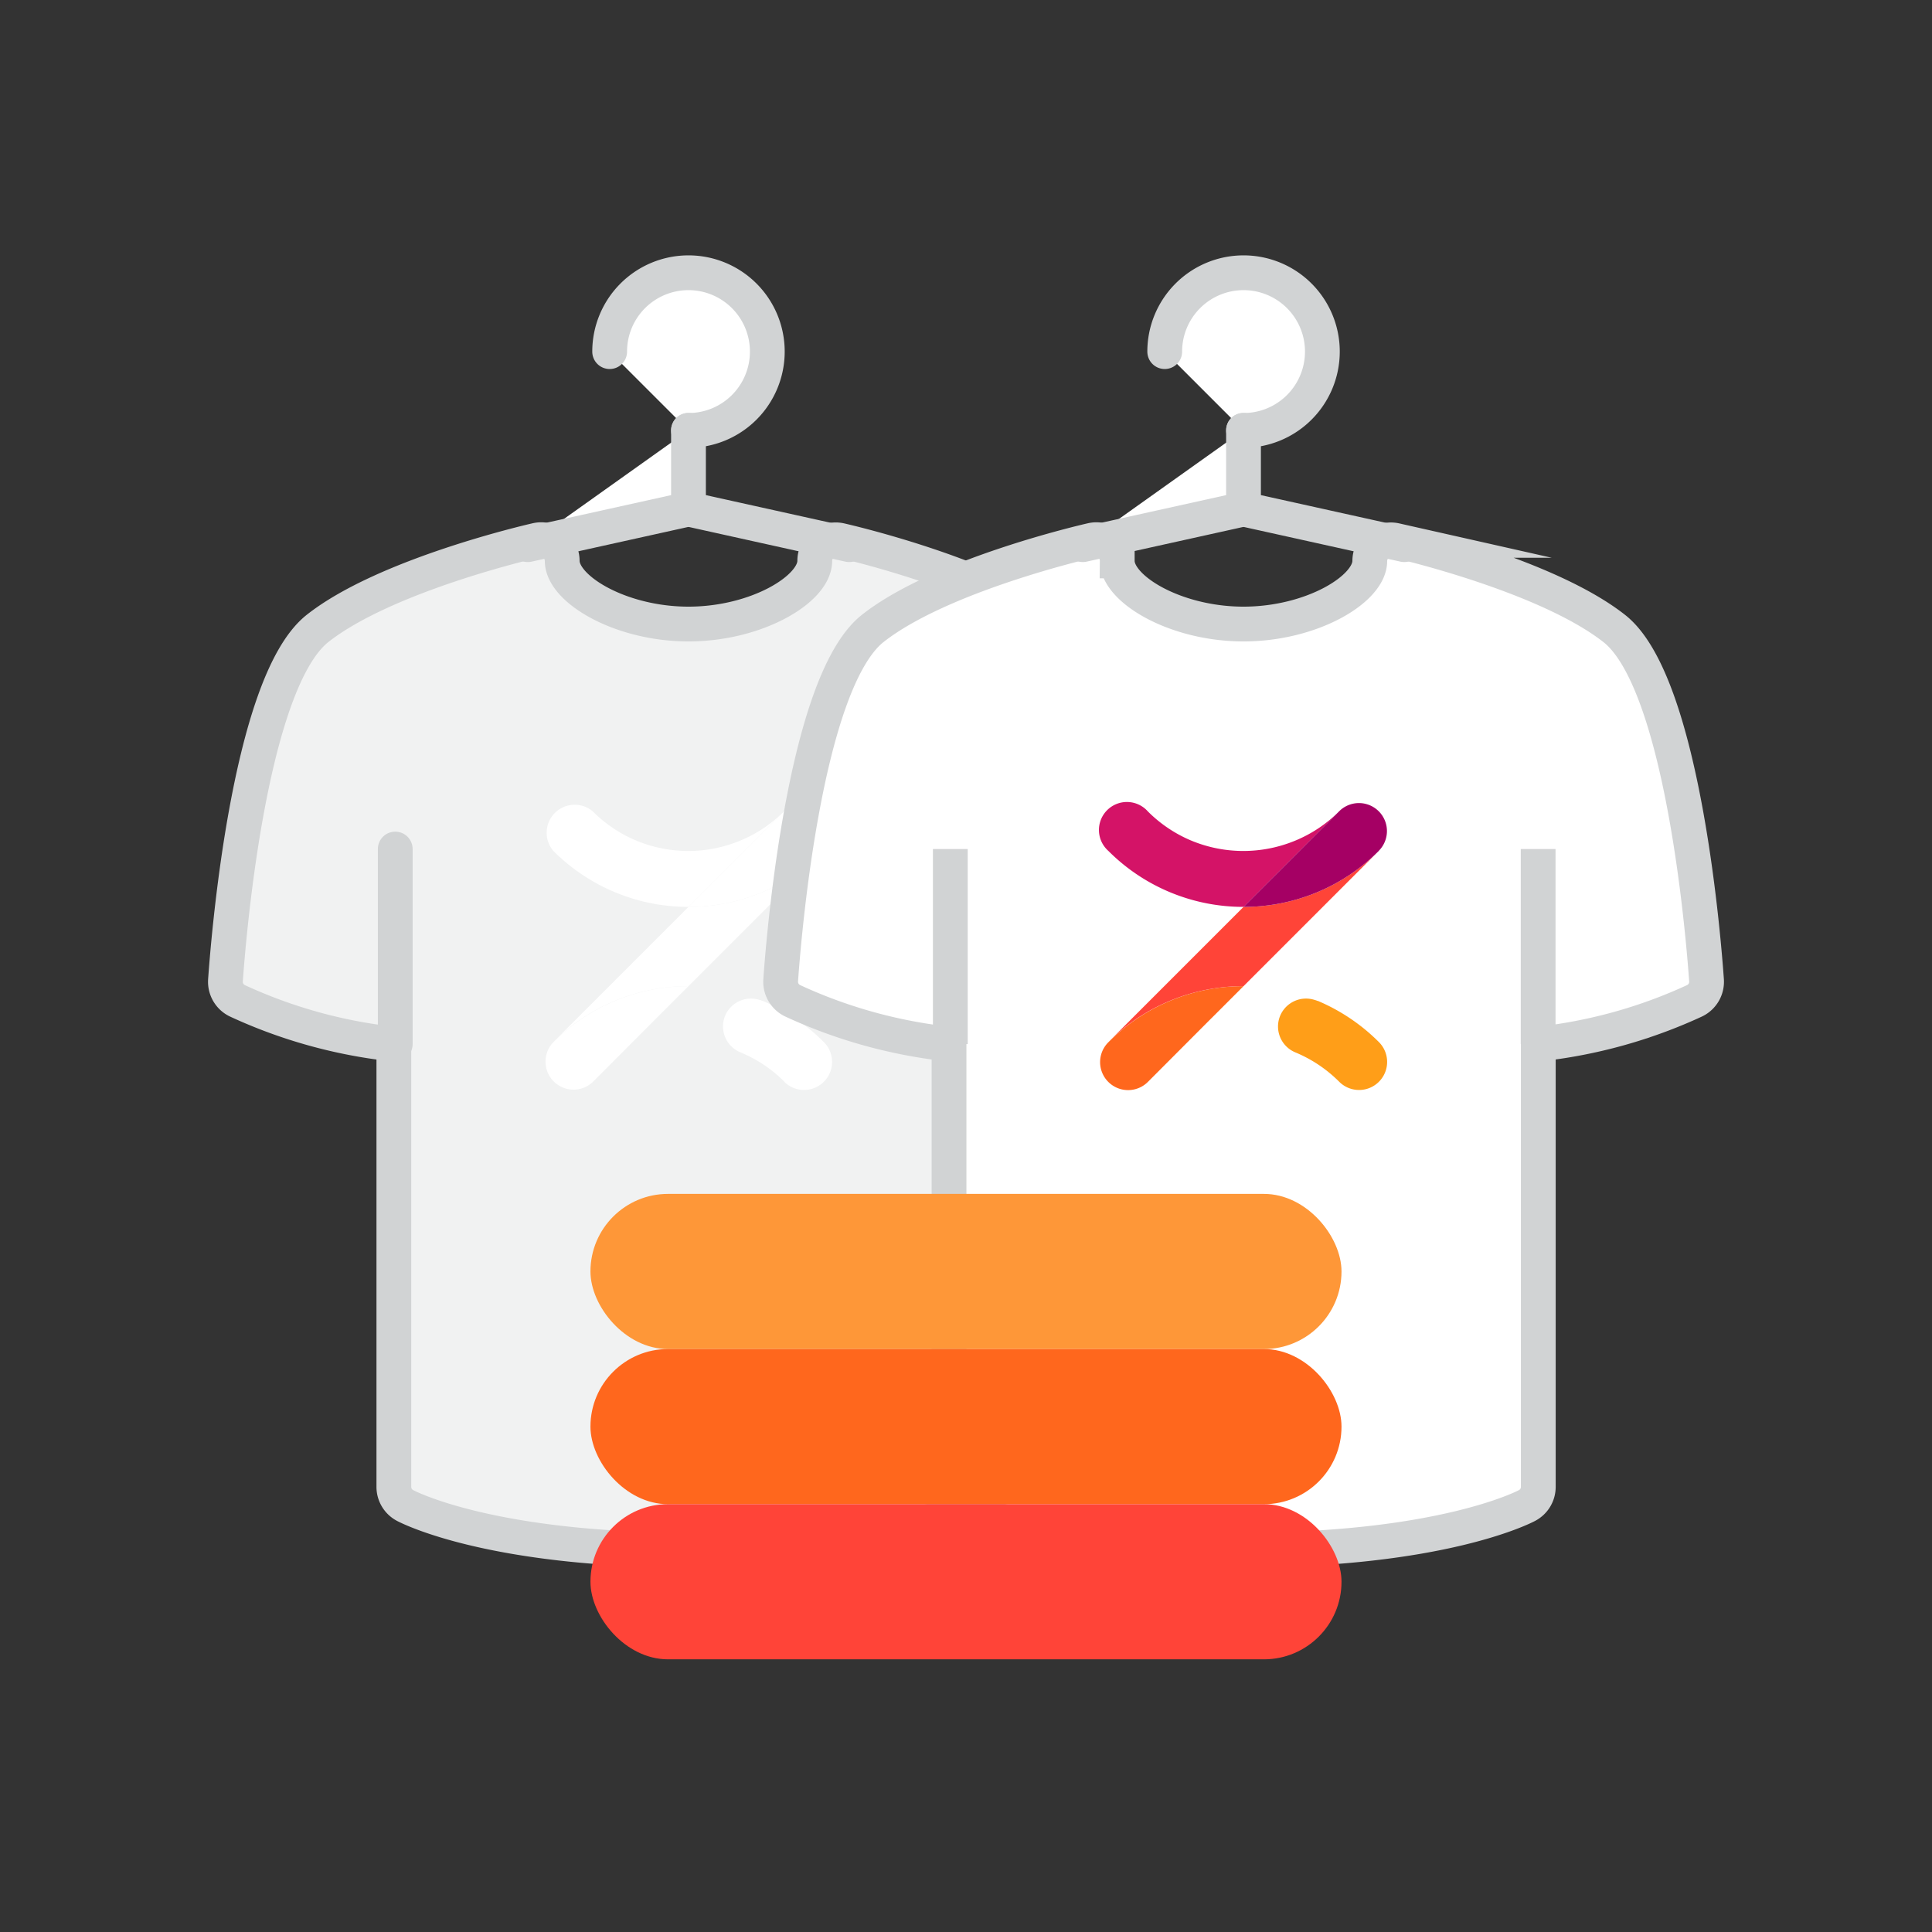 <svg id="Layer_1" data-name="Layer 1" xmlns="http://www.w3.org/2000/svg" viewBox="0 0 500 500"><rect x="0" y="0" width="500" height="500" fill="#333333" stroke="none"/><defs><style>.cls-1{fill:#f1f2f2;}.cls-1,.cls-3,.cls-4{stroke:#d1d3d4;stroke-width:9px;}.cls-1,.cls-3{stroke-linecap:round;stroke-linejoin:round;}.cls-2,.cls-3,.cls-4{fill:#fff;}.cls-4{stroke-miterlimit:10;}.cls-5{fill:#ff9e18;}.cls-6{fill:#ff671d;}.cls-7{fill:#ff4438;}.cls-8{fill:#d41367;}.cls-9{fill:#a50064;}.cls-10{fill:#fe9738;}</style></defs><path class="cls-1" d="M274.13,162.66c-17.52-13.78-55-22.45-56.62-22.81a5.42,5.42,0,0,0-6.65,5.31c0,7.35-15.09,16.34-32.68,16.34s-32.68-9-32.68-16.34a5.46,5.46,0,0,0-2.05-4.26,5.3,5.3,0,0,0-4.61-1.09c-1.59.36-39.08,9-56.64,22.81-18.14,14.31-23.3,83.29-23.85,91.1A5.45,5.45,0,0,0,61.42,259a129,129,0,0,0,40.51,11.22V384.8a5.43,5.43,0,0,0,2.89,4.81c.89.48,22.27,11.53,73.36,11.53s72.47-11.05,73.35-11.53a5.46,5.46,0,0,0,2.9-4.81V270.21A129.46,129.46,0,0,0,294.92,259a5.44,5.44,0,0,0,3.08-5.27C297.46,245.91,292.29,176.93,274.13,162.66Z"/><line class="cls-1" x1="254.43" y1="270.21" x2="254.43" y2="219.73"/><line class="cls-1" x1="102.29" y1="270.21" x2="102.29" y2="219.73"/><path class="cls-2" d="M187.65,262.91a7.25,7.25,0,0,1,9.13-4.06.13.13,0,0,1,.08,0l.42.17.1,0a49.6,49.6,0,0,1,15.79,10.63A7.25,7.25,0,0,1,203,280l-.06-.06,0-.06a35,35,0,0,0-11.3-7.53A7.25,7.25,0,0,1,187.65,262.91Z"/><path class="cls-2" d="M178.17,255.22l-7.24,7.24-1.81,1.81L153.43,280a7.25,7.25,0,0,1-10.25-10.25A49.29,49.29,0,0,1,178.17,255.22Z"/><path class="cls-2" d="M213.17,220.22l-35,35a49.31,49.31,0,0,0-35,14.49l35-35A49.33,49.33,0,0,0,213.17,220.22Z"/><path class="cls-2" d="M202.77,210.13l-7,7-8.52,8.52-1.81,1.8-7.24,7.25a49.35,49.35,0,0,1-35-14.49A7.25,7.25,0,0,1,153.43,210a34.83,34.83,0,0,0,11,7.45.05.05,0,0,1,0,0l.61.25a35.1,35.1,0,0,0,26.17,0l.61-.25,0,0A35,35,0,0,0,202.77,210.13Z"/><path class="cls-2" d="M213.17,220.22a49.33,49.33,0,0,1-35,14.49l7.24-7.25,1.81-1.8,8.52-8.52,7-7,.15-.16.06-.06h0a7.24,7.24,0,0,1,10.17,10.32Z"/><path class="cls-3" d="M157.78,91a20.4,20.4,0,1,1,20.4,20.39"/><polyline class="cls-3" points="178.18 111.36 178.18 131.75 136.59 140.96"/><line class="cls-3" x1="178.18" y1="131.75" x2="219.77" y2="140.96"/><path class="cls-4" d="M417.78,162.66c-17.53-13.78-55-22.45-56.62-22.81a5.46,5.46,0,0,0-6.66,5.31c0,7.35-15.08,16.34-32.68,16.34s-32.68-9-32.68-16.34a5.42,5.42,0,0,0-2-4.26,5.3,5.3,0,0,0-4.61-1.09c-1.59.36-39.09,9-56.65,22.81-18.13,14.31-23.3,83.29-23.84,91.1a5.45,5.45,0,0,0,3.07,5.27,129,129,0,0,0,40.5,11.22V384.8a5.46,5.46,0,0,0,2.9,4.81c.88.48,22.27,11.53,73.35,11.53s72.48-11.05,73.36-11.53a5.43,5.43,0,0,0,2.89-4.81V270.21A129.39,129.39,0,0,0,438.56,259a5.46,5.46,0,0,0,3.09-5.27C441.1,245.91,435.94,176.93,417.78,162.66Z"/><line class="cls-4" x1="398.07" y1="270.21" x2="398.07" y2="219.73"/><line class="cls-4" x1="245.94" y1="270.21" x2="245.94" y2="219.73"/><path class="cls-5" d="M331.29,262.91a7.26,7.26,0,0,1,9.14-4.06l.08,0,.42.17.1,0a49.71,49.71,0,0,1,15.79,10.63A7.25,7.25,0,0,1,346.63,280l-.06-.06-.06-.06a35,35,0,0,0-11.29-7.53A7.25,7.25,0,0,1,331.29,262.91Z"/><path class="cls-6" d="M321.82,255.22l-7.24,7.24-1.82,1.81L297.07,280a7.24,7.24,0,0,1-10.24-10.25A49.29,49.29,0,0,1,321.82,255.22Z"/><path class="cls-7" d="M356.82,220.22l-35,35a49.29,49.29,0,0,0-35,14.49l35-35A49.35,49.35,0,0,0,356.82,220.22Z"/><path class="cls-8" d="M346.41,210.13l-7,7-8.51,8.52-1.81,1.8-7.25,7.25a49.33,49.33,0,0,1-35-14.49A7.24,7.24,0,1,1,297.07,210a35,35,0,0,0,11,7.45l0,0,.61.25a35.1,35.1,0,0,0,26.17,0l.61-.25,0,0A34.89,34.89,0,0,0,346.41,210.13Z"/><path class="cls-9" d="M356.82,220.22a49.35,49.35,0,0,1-35,14.49l7.25-7.25,1.81-1.8,8.51-8.52,7-7,.16-.16.06-.06h0a7.24,7.24,0,0,1,10.17,10.32Z"/><path class="cls-3" d="M301.43,91a20.4,20.4,0,1,1,20.39,20.39"/><polyline class="cls-3" points="321.82 111.36 321.82 131.75 280.23 140.96"/><line class="cls-3" x1="321.82" y1="131.75" x2="363.41" y2="140.96"/><rect class="cls-10" x="152.81" y="308.98" width="194.37" height="40.15" rx="20.07"/><rect class="cls-6" x="152.81" y="349.13" width="194.37" height="40.15" rx="20.07"/><rect class="cls-7" x="152.81" y="389.28" width="194.37" height="40.15" rx="20.07"/></svg>